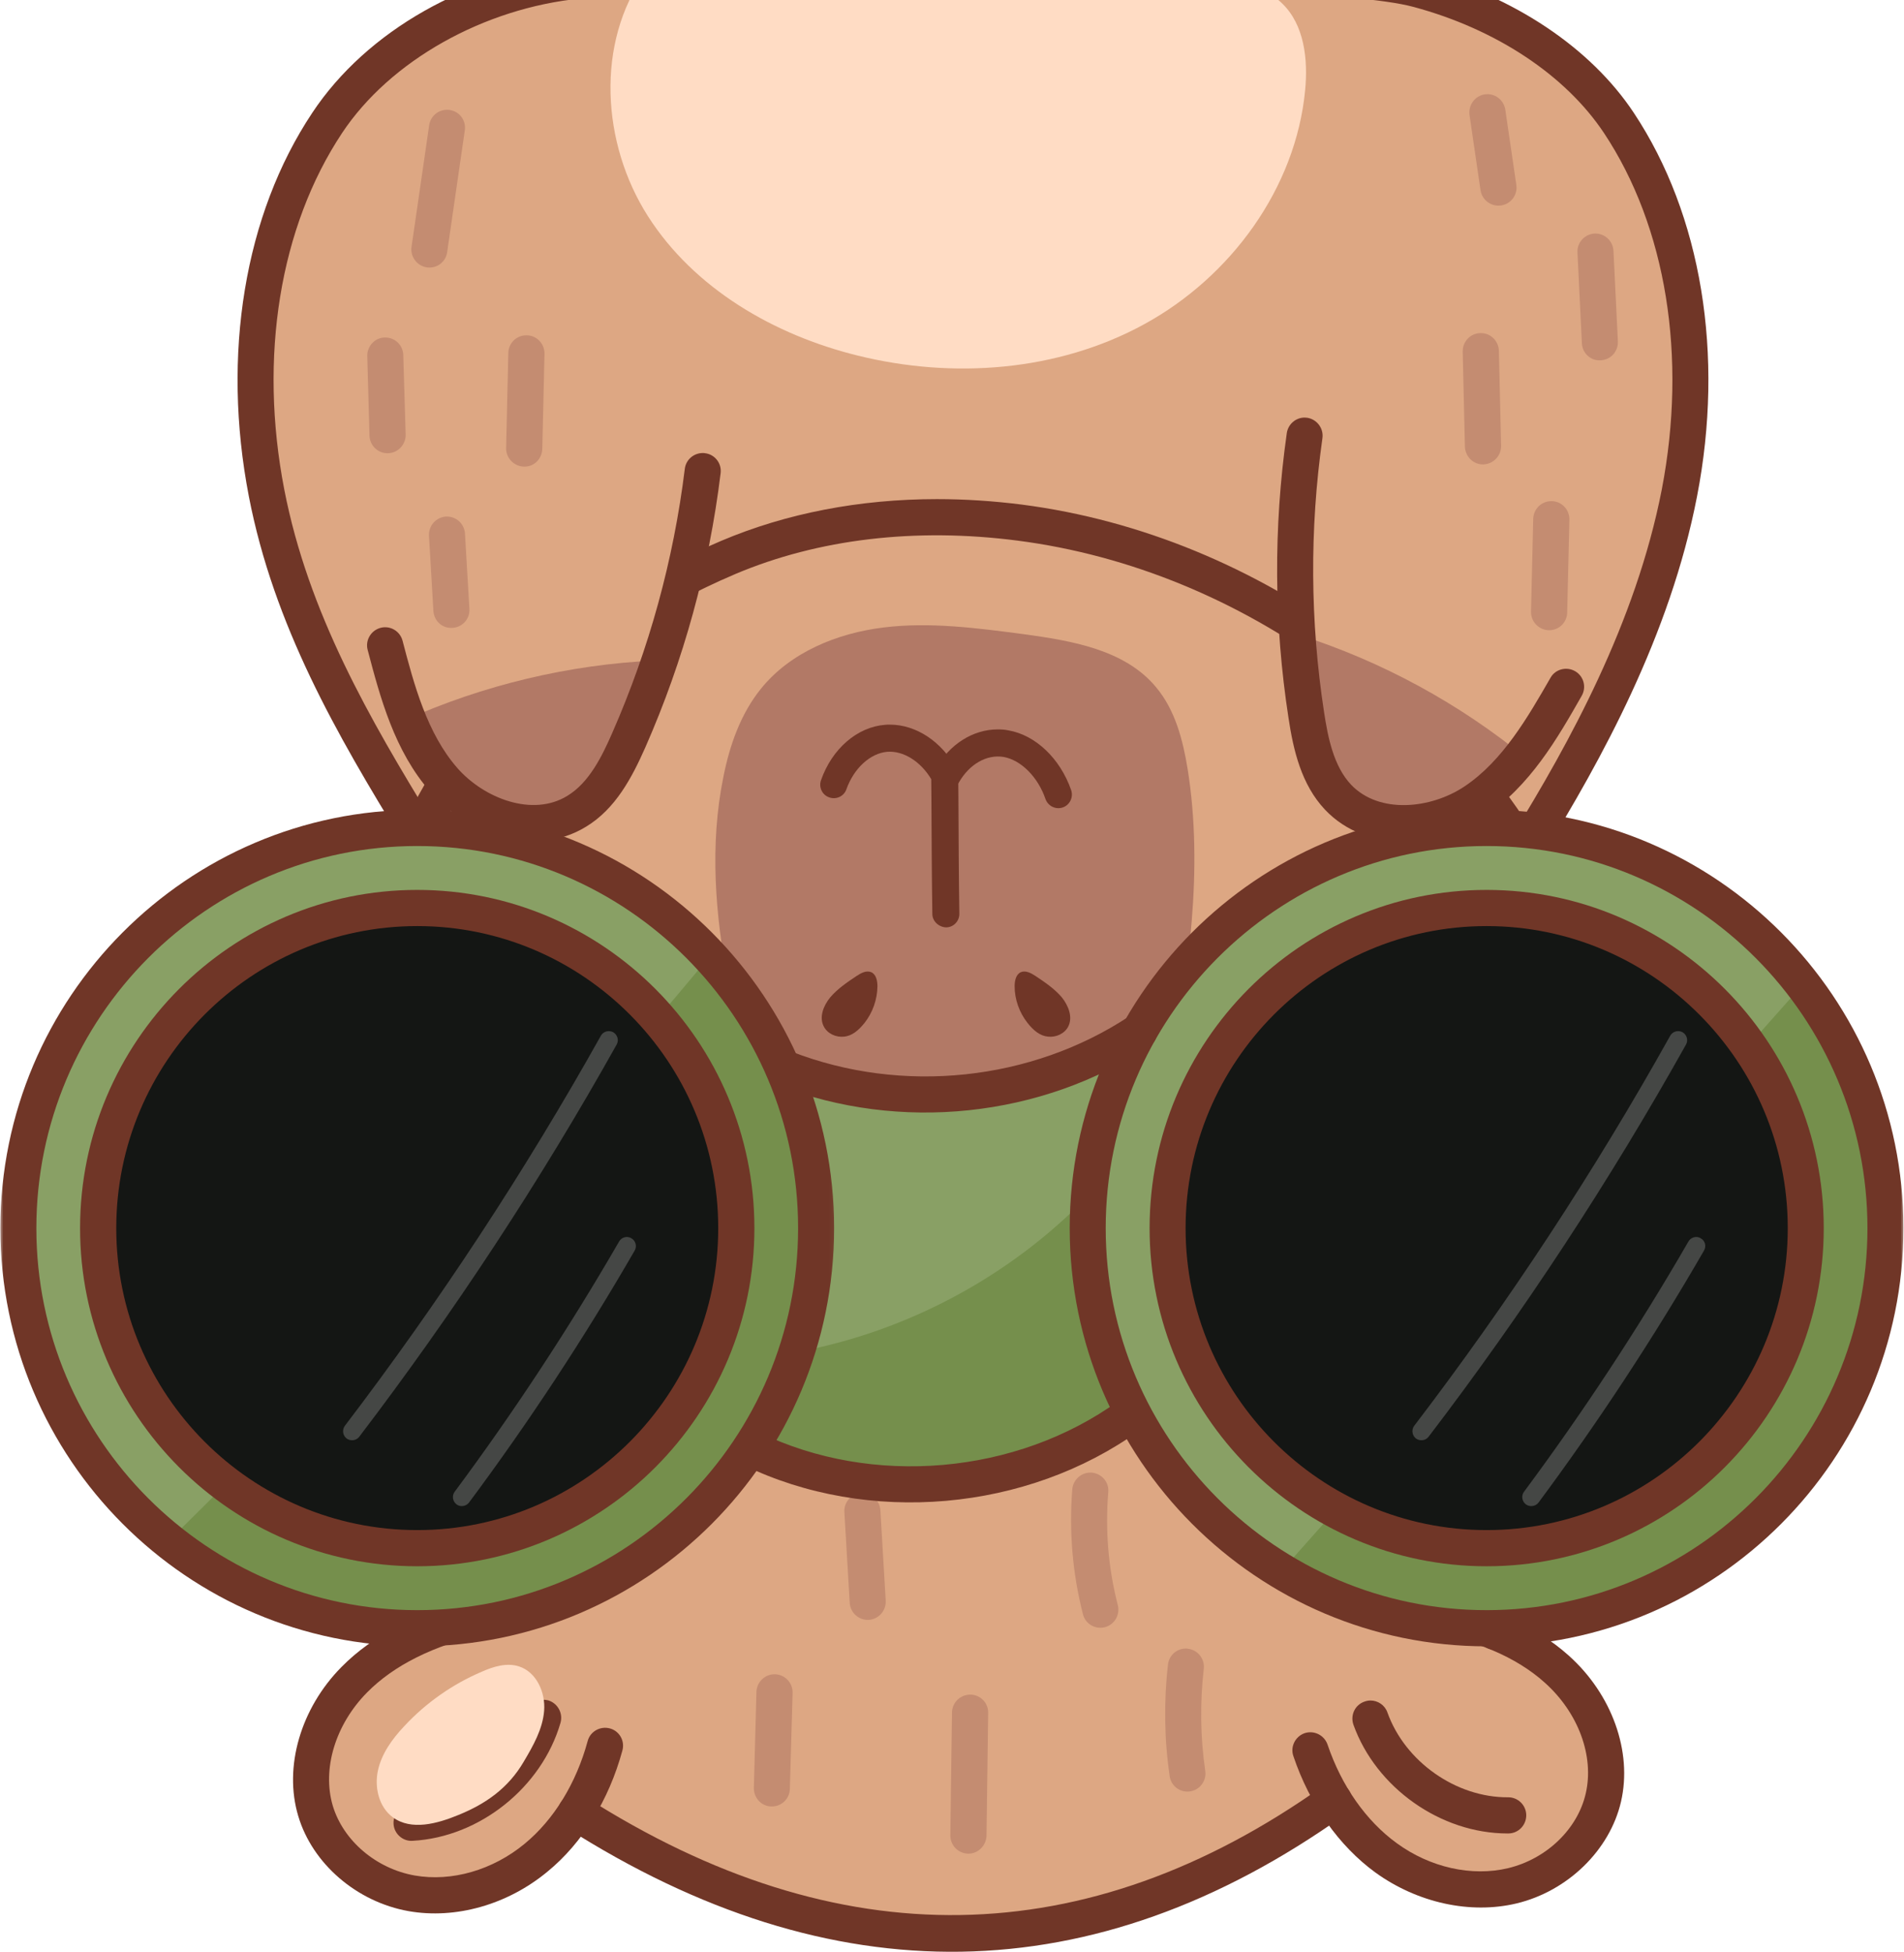 <svg width="279" height="286" viewBox="0 0 279 286" fill="none" xmlns="http://www.w3.org/2000/svg">
<path d="M194.449 264.517C198.082 270.734 207.796 276.331 214.981 276.761C222.139 277.192 228.167 274.985 232.338 269.119C236.509 263.253 233.306 252.946 230.4 246.38C228.517 242.182 222.381 242.882 219.044 239.088C228.49 223.723 237.02 201.872 238.285 184.031C238.312 163.364 233.414 142.698 223.296 124.13C233.199 107.5 241.056 89.659 246.6 71.549C249.856 57.233 248.08 41.922 242.348 28.386C238.204 18.537 231.773 9.334 222.516 4.033C217.564 1.207 212.021 -0.407 206.531 -1.968C203.248 -2.937 199.912 -3.879 196.494 -4.013C145.501 -6.112 127.929 -4.04 127.148 -4.309C125.614 -4.82 96.364 -2.318 94.399 -3.125C88.398 -5.655 81.537 -3.717 75.374 -1.618C70.369 0.104 65.391 1.961 60.924 4.813C51.667 10.68 45.316 20.475 42.033 30.916C35.844 46.066 35.144 63.234 39.019 79.137C42.921 95.068 51.263 109.707 61.327 122.543C46.258 158.198 46.419 202.652 61.65 238.012C54.304 241.86 44.159 251.655 44.832 259.943C45.505 268.231 52.474 274.824 60.332 277.434C68.216 280.044 79.168 271.541 84.389 265.567C89.206 271.352 102.822 277.353 110.007 279.668C138.477 288.817 169.423 284.834 194.449 264.517Z" fill="#DDA783"/>
<path d="M72.765 159.355C75.402 163.472 77.608 165.356 80.918 165.867C84.228 166.405 89.691 164.629 91.547 159.893C92.166 158.279 91.251 159.516 90.579 157.364C88.345 160.27 85.735 160.97 82.479 161.266C78.55 161.615 76.666 160.835 72.765 159.355Z" fill="#703627"/>
<path d="M89.205 162.772C92.165 160.512 93.241 156.233 91.896 152.601C90.793 149.56 87.644 147.515 84.55 147.515C81.24 147.515 78.064 149.748 76.853 152.923C75.616 156.099 76.396 160.055 78.764 162.53C81.105 165.006 85.195 165.84 89.205 162.772Z" fill="#703627"/>
<path d="M61.651 146.681C61.651 145.739 61.84 144.824 62.19 143.963C62.539 143.075 63.051 142.294 63.723 141.649C64.396 140.976 65.15 140.465 66.038 140.088C66.899 139.738 67.814 139.55 68.755 139.55C69.697 139.55 70.585 139.738 71.473 140.088C72.335 140.465 73.115 140.976 73.761 141.649C74.433 142.294 74.945 143.075 75.321 143.963C75.671 144.824 75.86 145.739 75.86 146.681C75.86 147.623 75.671 148.537 75.321 149.399C74.945 150.287 74.433 151.04 73.761 151.713C73.115 152.386 72.335 152.897 71.473 153.247C70.585 153.623 69.697 153.812 68.755 153.812C67.814 153.812 66.899 153.623 66.038 153.247C65.15 152.897 64.396 152.386 63.723 151.713C63.051 151.04 62.539 150.287 62.19 149.399C61.84 148.537 61.651 147.623 61.651 146.681Z" fill="#DD917A"/>
<path d="M94.589 -3.986C87.242 6.267 88.157 21.04 94.938 31.669C101.72 42.299 113.425 49.08 125.642 52.094C139.635 55.565 155.001 54.435 167.648 47.519C180.322 40.603 189.875 27.606 191.248 13.209C191.678 8.715 191.14 3.683 187.911 0.535C184.682 -2.64 179.73 -3.044 175.21 -3.259C147.385 -4.443 119.534 -4.228 94.589 -3.986Z" fill="#FFDCC4"/>
<path d="M207.931 156.879C205.294 160.997 203.087 162.88 199.777 163.392C196.468 163.93 191.005 162.154 189.148 157.418C188.529 155.776 189.444 157.041 190.117 154.888C192.35 157.794 194.961 158.494 198.217 158.79C202.145 159.113 204.029 158.333 207.931 156.879Z" fill="#703627"/>
<path d="M191.491 160.297C188.531 158.037 187.454 153.758 188.8 150.125C189.903 147.084 193.051 145.039 196.146 145.039C199.456 145.039 202.631 147.273 203.842 150.448C205.08 153.623 204.3 157.552 201.932 160.055C199.591 162.531 195.5 163.338 191.491 160.297Z" fill="#703627"/>
<path d="M204.836 144.205C204.836 143.263 205.025 142.348 205.375 141.46C205.751 140.599 206.263 139.818 206.935 139.146C207.581 138.5 208.362 137.989 209.223 137.612C210.111 137.262 210.999 137.074 211.941 137.074C212.882 137.074 213.797 137.262 214.658 137.612C215.546 137.989 216.3 138.5 216.973 139.146C217.645 139.818 218.157 140.599 218.506 141.46C218.856 142.348 219.045 143.263 219.045 144.205C219.045 145.146 218.856 146.061 218.506 146.923C218.157 147.784 217.645 148.564 216.973 149.237C216.3 149.909 215.546 150.421 214.658 150.771C213.797 151.147 212.882 151.309 211.941 151.309C210.999 151.309 210.111 151.147 209.223 150.771C208.362 150.421 207.581 149.909 206.935 149.237C206.263 148.564 205.751 147.784 205.375 146.923C205.025 146.061 204.836 145.146 204.836 144.205Z" fill="#DD917A"/>
<path d="M137.292 73.137C141.383 73.137 145.554 73.406 149.778 73.944C184.653 78.465 216.649 102.064 231.261 134.06C245.361 164.925 241.271 208.68 221.277 240.514C220.497 241.752 218.882 242.102 217.644 241.348C216.406 240.568 216.03 238.926 216.81 237.689C235.889 207.281 239.872 165.598 226.471 136.266C212.585 105.886 182.204 83.497 149.106 79.218C134.171 77.281 119.882 78.976 107.746 84.116C95.529 89.309 85.168 96.413 75.131 106.451C52.554 129.108 42.759 190.301 63.937 235.294C64.556 236.612 63.991 238.2 62.672 238.819C61.353 239.438 59.793 238.873 59.174 237.554C37.081 190.678 47.603 126.579 71.391 102.71C81.778 92.296 92.999 84.627 105.7 79.245C115.226 75.209 125.99 73.137 137.292 73.137Z" fill="#703627"/>
<path d="M195.444 261.154C196.278 261.154 197.113 261.557 197.624 262.284C198.458 263.468 198.189 265.136 196.978 265.97C160.327 292.046 121.954 292.665 82.962 267.8C81.724 267.02 81.374 265.378 82.155 264.141C82.935 262.903 84.577 262.526 85.815 263.333C122.815 286.933 159.197 286.368 193.937 261.665C194.395 261.315 194.933 261.154 195.444 261.154Z" fill="#703627"/>
<path d="M152.821 -7C177.066 -7 200.343 -6.327 208.524 -4.121C221.817 -0.515 233.092 6.993 239.416 16.546C249.319 31.481 252.709 51.959 248.673 72.733C244.717 93.184 234.572 111.456 226.176 125.099C225.423 126.337 223.781 126.741 222.544 125.96C221.306 125.18 220.929 123.565 221.682 122.3C229.836 109.061 239.685 91.328 243.506 71.737C247.247 52.309 244.179 33.257 235.03 19.479C229.379 11.002 219.234 4.275 207.151 1.019C189.956 -3.636 91.763 -0.865 85.116 -0.219C70.881 1.181 57.157 8.904 50.134 19.479C40.985 33.257 37.89 52.309 41.657 71.737C45.156 89.74 54.036 105.159 63.589 120.713C64.342 121.951 63.965 123.592 62.728 124.346C61.49 125.126 59.848 124.749 59.095 123.484C49.273 107.527 40.124 91.624 36.464 72.733C32.454 51.959 35.818 31.481 45.748 16.546C53.713 4.517 68.594 -3.905 84.605 -5.493C88.426 -5.87 121.417 -7 152.821 -7Z" fill="#703627"/>
<path d="M209.088 233.76C209.222 233.76 209.357 233.787 209.518 233.814C218.076 235.213 224.938 238.173 229.862 242.586C236.213 248.264 239.227 256.687 237.531 264.006C235.89 271.11 229.728 277.111 222.22 278.914C215.439 280.529 207.715 278.834 201.553 274.393C196.198 270.492 191.92 264.437 189.525 257.333C189.04 255.96 189.794 254.453 191.166 253.969C192.538 253.512 194.045 254.238 194.53 255.637C196.575 261.692 200.181 266.832 204.675 270.088C209.572 273.667 215.681 275.012 220.982 273.748C226.606 272.402 231.181 268.016 232.365 262.795C233.629 257.333 231.288 250.955 226.337 246.542C222.166 242.802 216.219 240.272 208.657 239.034C207.231 238.792 206.235 237.447 206.478 235.994C206.693 234.702 207.823 233.76 209.088 233.76Z" fill="#703627"/>
<path d="M200.827 249.179C201.903 249.179 202.926 249.852 203.303 250.928C205.886 258.167 213.394 263.414 220.982 263.361C221.009 263.361 221.009 263.361 221.009 263.361C222.462 263.361 223.646 264.545 223.646 265.998C223.646 267.451 222.489 268.662 221.009 268.662C220.982 268.662 220.955 268.662 220.902 268.662C211.106 268.662 201.634 261.961 198.324 252.731C197.84 251.332 198.54 249.825 199.939 249.341C200.235 249.233 200.531 249.179 200.827 249.179Z" fill="#703627"/>
<path d="M70.396 234.19C71.607 234.19 72.71 235.024 72.98 236.262C73.302 237.688 72.414 239.088 70.988 239.411C63.507 241.133 57.722 244.012 53.793 247.995C49.138 252.704 47.173 259.216 48.761 264.598C50.295 269.711 55.111 273.828 60.789 274.824C66.171 275.765 72.199 274.043 76.881 270.168C81.16 266.643 84.443 261.288 86.111 255.126C86.488 253.7 87.968 252.892 89.367 253.269C90.767 253.646 91.601 255.099 91.197 256.525C89.233 263.737 85.358 270.061 80.218 274.259C74.379 279.102 66.763 281.255 59.874 280.044C52.286 278.699 45.774 273.101 43.702 266.105C41.549 258.92 44.052 250.336 50.026 244.281C54.681 239.545 61.355 236.181 69.804 234.244C70.019 234.217 70.208 234.19 70.396 234.19Z" fill="#703627"/>
<path d="M79.599 249.071C79.841 249.071 80.083 249.098 80.325 249.152C81.724 249.583 82.532 251.036 82.128 252.462C79.383 261.907 70.288 269.2 60.466 269.738C59.039 269.846 57.748 268.715 57.667 267.262C57.586 265.782 58.717 264.544 60.17 264.464C67.812 264.033 74.916 258.355 77.069 250.982C77.392 249.798 78.441 249.071 79.599 249.071Z" fill="#703627"/>
<path d="M136.056 165.894C142.029 166.109 148.084 165.894 153.843 164.253C159.574 162.638 165.037 159.49 168.616 154.673C172.76 149.129 174.052 141.972 174.617 135.056C175.236 127.602 175.209 120.04 174.025 112.667C173.325 108.388 172.195 104.029 169.396 100.692C164.822 95.176 157.018 93.884 149.914 92.915C143.133 92.027 136.244 91.112 129.463 91.947C122.655 92.781 115.82 95.579 111.514 100.908C108.527 104.594 106.912 109.223 105.998 113.851C103.979 123.754 104.787 134.033 106.697 143.936C107.666 148.914 109.011 154.054 112.402 157.848C117.38 163.392 125.372 165.517 136.056 165.894Z" fill="#B27966"/>
<path d="M126.691 149.883C127.875 148.376 128.548 146.465 128.575 144.528C128.575 143.721 128.386 142.779 127.66 142.456C126.933 142.16 126.153 142.59 125.507 143.021C124.134 143.936 122.735 144.878 121.659 146.143C120.663 147.353 119.99 149.049 120.717 150.421C121.255 151.471 122.52 152.036 123.677 151.901C124.861 151.794 125.803 150.986 126.691 149.883Z" fill="#703627"/>
<path d="M150.56 149.883C149.376 148.376 148.677 146.465 148.677 144.528C148.677 143.721 148.865 142.779 149.592 142.456C150.291 142.16 151.099 142.59 151.744 143.021C153.117 143.936 154.516 144.878 155.593 146.143C156.561 147.353 157.234 149.049 156.534 150.421C155.996 151.471 154.731 152.036 153.574 151.901C152.39 151.794 151.422 150.986 150.56 149.883Z" fill="#703627"/>
<path d="M130.404 106.182C134.225 106.182 138.019 108.657 140.172 112.694C140.333 112.99 140.414 113.286 140.414 113.636L140.441 117.026C140.468 122.892 140.495 128.705 140.576 133.872C140.603 134.975 139.715 135.89 138.638 135.89C137.616 135.863 136.62 135.029 136.62 133.925C136.539 128.759 136.512 122.919 136.485 117.053L136.459 114.174C134.898 111.564 132.368 109.976 130 110.164C127.525 110.38 125.13 112.559 124.026 115.654C123.676 116.676 122.546 117.215 121.497 116.838C120.474 116.488 119.936 115.331 120.313 114.308C121.927 109.707 125.614 106.531 129.677 106.209C129.92 106.182 130.162 106.182 130.404 106.182Z" fill="#703627"/>
<path d="M146.201 106.881C146.712 106.881 147.223 106.908 147.734 107.016C151.717 107.688 155.35 111.133 156.964 115.788C157.314 116.838 156.749 117.968 155.727 118.318C154.704 118.667 153.574 118.129 153.197 117.08C152.094 113.851 149.618 111.375 147.062 110.917C144.586 110.514 142.057 111.967 140.523 114.631C140.011 115.573 138.8 115.923 137.832 115.384C136.89 114.846 136.54 113.635 137.078 112.667C139.15 109.034 142.595 106.881 146.201 106.881Z" fill="#703627"/>
<path d="M76.747 258.14C78.119 255.826 79.519 253.377 79.734 250.686C79.949 247.995 78.604 244.981 76.02 244.174C74.244 243.609 72.307 244.201 70.612 244.954C66.306 246.784 62.404 249.529 59.229 252.947C57.48 254.803 55.919 256.956 55.381 259.432C54.843 261.907 55.515 264.787 57.56 266.294C60.278 268.285 64.073 267.235 67.194 265.944C71.177 264.329 74.487 262.015 76.747 258.14Z" fill="#FFDCC4"/>
<path d="M227.332 73.433C227.332 73.433 227.359 73.433 227.386 73.433C228.839 73.46 229.996 74.671 229.969 76.151L229.646 89.74C229.619 91.22 228.435 92.377 226.929 92.35C225.475 92.297 224.318 91.086 224.345 89.632L224.668 76.016C224.722 74.563 225.879 73.433 227.332 73.433Z" fill="#C48C71"/>
<path d="M216.999 48.811C218.426 48.811 219.583 49.941 219.637 51.394L219.96 65.333C219.986 66.786 218.829 67.997 217.376 68.051C217.349 68.051 217.322 68.051 217.295 68.051C215.869 68.051 214.712 66.894 214.658 65.441L214.335 51.529C214.309 50.048 215.466 48.838 216.919 48.811C216.946 48.811 216.973 48.811 216.999 48.811Z" fill="#C48C71"/>
<path d="M233.79 34.225C235.189 34.225 236.347 35.328 236.427 36.755L237.073 50.021C237.127 51.501 236.024 52.739 234.544 52.793C233.09 52.901 231.853 51.743 231.799 50.29L231.153 36.997C231.072 35.544 232.202 34.306 233.656 34.225C233.683 34.225 233.736 34.225 233.79 34.225Z" fill="#C48C71"/>
<path d="M217.969 13.801C219.26 13.801 220.39 14.77 220.579 16.088L222.193 27.094C222.409 28.547 221.413 29.893 219.96 30.108C218.507 30.323 217.161 29.301 216.946 27.875L215.331 16.842C215.143 15.389 216.139 14.043 217.565 13.828C217.7 13.828 217.834 13.801 217.969 13.801Z" fill="#C48C71"/>
<path d="M77.123 49.133C77.15 49.133 77.176 49.133 77.203 49.133C78.656 49.16 79.814 50.371 79.787 51.851L79.464 65.763C79.41 67.244 78.28 68.428 76.746 68.374C75.293 68.32 74.136 67.109 74.163 65.656L74.486 51.717C74.512 50.264 75.696 49.133 77.123 49.133Z" fill="#C48C71"/>
<path d="M65.499 75.693C66.898 75.693 68.055 76.797 68.136 78.196L68.782 89.202C68.889 90.682 67.759 91.92 66.306 92.001C64.772 92.108 63.615 90.978 63.507 89.525L62.862 78.519C62.781 77.039 63.884 75.801 65.337 75.693C65.391 75.693 65.445 75.693 65.499 75.693Z" fill="#C48C71"/>
<path d="M56.456 49.456C57.882 49.456 59.066 50.587 59.093 52.04L59.443 63.692C59.47 65.145 58.313 66.383 56.86 66.41C55.407 66.463 54.196 65.306 54.142 63.853L53.819 52.174C53.792 50.721 54.922 49.483 56.375 49.456C56.402 49.456 56.429 49.456 56.456 49.456Z" fill="#C48C71"/>
<path d="M65.499 16.088C65.633 16.088 65.768 16.088 65.875 16.115C67.328 16.304 68.324 17.649 68.109 19.102L65.525 36.943C65.337 38.37 64.019 39.392 62.538 39.177C61.112 38.962 60.09 37.616 60.305 36.163L62.888 18.349C63.077 17.03 64.207 16.088 65.499 16.088Z" fill="#C48C71"/>
<path d="M142.163 248.318H142.19C143.643 248.318 144.827 249.529 144.8 250.982L144.558 268.957C144.531 270.411 143.347 271.621 141.921 271.621C141.894 271.621 141.894 271.621 141.867 271.621C140.414 271.595 139.257 270.411 139.257 268.957V268.904L139.499 250.928C139.526 249.475 140.71 248.318 142.163 248.318Z" fill="#C48C71"/>
<path d="M113.506 245.331C113.533 245.331 113.533 245.331 113.56 245.331C115.04 245.385 116.17 246.596 116.143 248.049L115.74 262.122C115.713 263.575 114.529 264.706 113.102 264.706C113.076 264.706 113.049 264.706 113.022 264.706C111.569 264.679 110.438 263.441 110.465 261.988L110.842 247.914C110.896 246.461 112.08 245.331 113.506 245.331Z" fill="#C48C71"/>
<path d="M173.757 241.564C173.864 241.564 173.972 241.564 174.053 241.591C175.506 241.752 176.555 243.071 176.394 244.524C175.829 249.502 175.883 254.534 176.609 259.485C176.824 260.939 175.829 262.284 174.376 262.499C172.923 262.715 171.577 261.692 171.389 260.239C170.608 254.857 170.528 249.341 171.146 243.932C171.281 242.559 172.438 241.564 173.757 241.564Z" fill="#C48C71"/>
<path d="M159.763 215.784C159.843 215.784 159.924 215.784 159.978 215.784C161.431 215.919 162.534 217.183 162.4 218.636C161.942 224.234 162.4 229.804 163.799 235.213C164.149 236.639 163.315 238.065 161.889 238.442C160.489 238.792 159.036 237.958 158.686 236.531C157.152 230.531 156.641 224.368 157.126 218.206C157.26 216.834 158.417 215.784 159.763 215.784Z" fill="#C48C71"/>
<path d="M126.368 218.771C127.741 218.771 128.898 219.874 129.005 221.274L129.786 234.54C129.867 236.02 128.763 237.258 127.31 237.366C125.857 237.446 124.592 236.316 124.512 234.863L123.731 221.597C123.624 220.116 124.754 218.879 126.207 218.771C126.261 218.771 126.315 218.771 126.368 218.771Z" fill="#C48C71"/>
<path d="M139.58 199.746C140.979 199.746 142.136 200.85 142.217 202.249L143.024 214.923C143.105 216.376 142.002 217.641 140.549 217.722C139.068 217.829 137.831 216.726 137.75 215.246L136.943 202.572C136.862 201.119 137.965 199.854 139.418 199.773C139.472 199.746 139.526 199.746 139.58 199.746Z" fill="#C48C71"/>
<mask id="mask0_594_15320" style="mask-type:luminance" maskUnits="userSpaceOnUse" x="157" y="119" width="122" height="125">
<path d="M157.315 119.179H279V243.178H157.315V119.179Z" fill="white"/>
</mask>
<g mask="url(#mask0_594_15320)">
<path d="M159.388 179.967C159.388 176.119 159.764 172.298 160.518 168.531C161.271 164.737 162.375 161.077 163.855 157.525C165.308 153.973 167.111 150.582 169.237 147.38C171.389 144.178 173.811 141.218 176.502 138.5C179.22 135.782 182.18 133.333 185.382 131.207C188.558 129.055 191.921 127.252 195.473 125.799C199.025 124.319 202.685 123.188 206.453 122.462C210.193 121.708 214.014 121.332 217.835 121.332C221.683 121.332 225.478 121.708 229.245 122.462C233.012 123.188 236.672 124.319 240.224 125.799C243.749 127.252 247.113 129.055 250.315 131.207C253.517 133.333 256.451 135.782 259.168 138.5C261.886 141.218 264.308 144.178 266.434 147.38C268.587 150.582 270.363 153.973 271.843 157.525C273.323 161.077 274.426 164.737 275.18 168.531C275.906 172.298 276.283 176.119 276.283 179.967C276.283 183.816 275.906 187.637 275.18 191.404C274.426 195.171 273.323 198.831 271.843 202.41C270.363 205.962 268.587 209.326 266.434 212.528C264.308 215.73 261.886 218.69 259.168 221.435C256.451 224.153 253.517 226.575 250.315 228.728C247.113 230.853 243.749 232.656 240.224 234.136C236.672 235.616 233.012 236.72 229.245 237.473C225.478 238.227 221.683 238.603 217.835 238.603C214.014 238.603 210.193 238.227 206.453 237.473C202.685 236.72 199.025 235.616 195.473 234.136C191.921 232.656 188.558 230.853 185.382 228.728C182.18 226.575 179.22 224.153 176.502 221.435C173.811 218.69 171.389 215.73 169.237 212.528C167.111 209.326 165.308 205.962 163.855 202.41C162.375 198.831 161.271 195.171 160.518 191.404C159.764 187.637 159.388 183.816 159.388 179.967Z" fill="#89A065"/>
</g>
<mask id="mask1_594_15320" style="mask-type:luminance" maskUnits="userSpaceOnUse" x="0" y="119" width="123" height="125">
<path d="M0 119.179H122.869V243.178H0V119.179Z" fill="white"/>
</mask>
<g mask="url(#mask1_594_15320)">
<path d="M2.69 179.967C2.69 176.119 3.067 172.298 3.821 168.531C4.574 164.737 5.677 161.077 7.131 157.525C8.611 153.973 10.414 150.582 12.539 147.38C14.665 144.178 17.087 141.218 19.805 138.5C22.523 135.782 25.483 133.333 28.658 131.207C31.86 129.055 35.224 127.252 38.776 125.799C42.328 124.319 45.961 123.188 49.728 122.462C53.496 121.708 57.29 121.332 61.138 121.332C64.986 121.332 68.78 121.708 72.548 122.462C76.315 123.188 79.948 124.319 83.5 125.799C87.052 127.252 90.416 129.055 93.618 131.207C96.793 133.333 99.753 135.782 102.471 138.5C105.189 141.218 107.611 144.178 109.737 147.38C111.863 150.582 113.665 153.973 115.146 157.525C116.599 161.077 117.702 164.737 118.455 168.531C119.209 172.298 119.586 176.119 119.586 179.967C119.586 183.816 119.209 187.637 118.455 191.404C117.702 195.171 116.599 198.831 115.146 202.41C113.665 205.962 111.863 209.326 109.737 212.528C107.611 215.73 105.189 218.69 102.471 221.435C99.753 224.153 96.793 226.575 93.618 228.728C90.416 230.853 87.052 232.656 83.5 234.136C79.948 235.616 76.315 236.72 72.548 237.473C68.78 238.227 64.986 238.603 61.138 238.603C57.29 238.603 53.496 238.227 49.728 237.473C45.961 236.72 42.328 235.616 38.776 234.136C35.224 232.656 31.86 230.853 28.658 228.728C25.483 226.575 22.523 224.153 19.805 221.435C17.087 218.69 14.665 215.73 12.539 212.528C10.414 209.326 8.611 205.962 7.131 202.41C5.677 198.831 4.574 195.171 3.821 191.404C3.067 187.637 2.69 183.816 2.69 179.967Z" fill="#89A065"/>
</g>
<mask id="mask2_594_15320" style="mask-type:luminance" maskUnits="userSpaceOnUse" x="184" y="139" width="95" height="105">
<path d="M184.869 139.845H278.998V243.178H184.869V139.845Z" fill="white"/>
</mask>
<g mask="url(#mask2_594_15320)">
<path d="M264.413 143.99C239.226 172.326 214.038 200.661 188.851 228.997C196.144 231.903 203.49 234.836 211.159 236.451C218.855 238.092 226.955 238.389 234.463 236.02C240.894 234.002 246.599 230.154 251.873 225.929C259.65 219.74 266.862 212.528 271.302 203.621C275.904 194.418 277.276 183.762 276.065 173.51C274.854 163.284 271.141 153.435 264.413 143.99Z" fill="#758F4C"/>
</g>
<path d="M171.092 179.967C171.092 176.873 171.388 173.832 171.98 170.818C172.572 167.777 173.46 164.844 174.644 162.019C175.828 159.166 177.254 156.448 178.976 153.892C180.672 151.336 182.609 148.968 184.789 146.788C186.942 144.608 189.31 142.671 191.866 140.949C194.422 139.253 197.113 137.8 199.939 136.616C202.791 135.432 205.697 134.544 208.711 133.952C211.725 133.36 214.766 133.037 217.834 133.037C220.901 133.037 223.942 133.36 226.956 133.952C229.97 134.544 232.903 135.432 235.729 136.616C238.581 137.8 241.272 139.253 243.828 140.949C246.385 142.671 248.726 144.608 250.906 146.788C253.085 148.968 255.023 151.336 256.718 153.892C258.413 156.448 259.866 159.166 261.05 162.019C262.208 164.844 263.096 167.777 263.715 170.818C264.307 173.832 264.603 176.873 264.603 179.967C264.603 183.035 264.307 186.103 263.715 189.117C263.096 192.131 262.208 195.064 261.05 197.916C259.866 200.768 258.413 203.459 256.718 206.016C255.023 208.572 253.085 210.94 250.906 213.12C248.726 215.3 246.385 217.264 243.828 218.959C241.272 220.682 238.581 222.108 235.729 223.292C232.903 224.476 229.97 225.364 226.956 225.956C223.942 226.575 220.901 226.871 217.834 226.871C214.766 226.871 211.725 226.575 208.711 225.956C205.697 225.364 202.791 224.476 199.939 223.292C197.113 222.108 194.422 220.682 191.866 218.959C189.31 217.264 186.942 215.3 184.789 213.12C182.609 210.94 180.672 208.572 178.976 206.016C177.254 203.459 175.828 200.768 174.644 197.916C173.46 195.064 172.572 192.131 171.98 189.117C171.388 186.103 171.092 183.035 171.092 179.967Z" fill="#141614"/>
<path d="M25.162 225.364C52.771 198.105 79.358 169.769 103.819 140.357C111.004 150.34 118.404 160.997 119.534 173.24C120.234 180.775 118.484 188.337 116.251 195.575C113.991 202.922 111.138 210.241 106.268 216.161C102.043 221.301 96.499 225.149 90.822 228.567C79.25 235.536 65.796 241.026 52.556 238.442C43.03 236.586 34.823 230.746 25.162 225.364Z" fill="#758F4C"/>
<path d="M164.444 153.65C157.421 170.549 158.148 190.516 166.705 207.362C149.402 216.699 128.251 218.61 109.549 212.528C119.694 196.517 122.519 176.012 117.11 157.794C121.174 161.104 126.583 162.342 131.803 162.261C137.024 162.18 142.163 160.889 147.222 159.624C151.824 158.467 156.425 157.283 164.444 153.65Z" fill="#89A065"/>
<path d="M14.37 179.967C14.37 176.873 14.693 173.832 15.285 170.818C15.877 167.777 16.765 164.844 17.949 162.019C19.106 159.166 20.559 156.448 22.255 153.892C23.977 151.336 25.914 148.968 28.067 146.788C30.247 144.608 32.615 142.671 35.171 140.949C37.728 139.253 40.419 137.8 43.244 136.616C46.07 135.432 49.003 134.544 52.017 133.952C55.031 133.36 58.071 133.037 61.139 133.037C64.207 133.037 67.247 133.36 70.261 133.952C73.275 134.544 76.208 135.432 79.034 136.616C81.859 137.8 84.577 139.253 87.107 140.949C89.663 142.671 92.031 144.608 94.211 146.788C96.364 148.968 98.301 151.336 100.023 153.892C101.719 156.448 103.172 159.166 104.329 162.019C105.513 164.844 106.401 167.777 106.993 170.818C107.612 173.832 107.908 176.873 107.908 179.967C107.908 183.035 107.612 186.103 106.993 189.117C106.401 192.131 105.513 195.064 104.329 197.916C103.172 200.768 101.719 203.459 100.023 206.016C98.301 208.572 96.364 210.94 94.211 213.12C92.031 215.3 89.663 217.264 87.107 218.959C84.577 220.682 81.859 222.108 79.034 223.292C76.208 224.476 73.275 225.364 70.261 225.956C67.247 226.575 64.207 226.871 61.139 226.871C58.071 226.871 55.031 226.575 52.017 225.956C49.003 225.364 46.07 224.476 43.244 223.292C40.419 222.108 37.728 220.682 35.171 218.959C32.615 217.264 30.247 215.3 28.067 213.12C25.914 210.94 23.977 208.572 22.255 206.016C20.559 203.459 19.106 200.768 17.949 197.916C16.765 195.064 15.877 192.131 15.285 189.117C14.693 186.103 14.37 183.035 14.37 179.967Z" fill="#141614"/>
<path d="M117.246 198.024C133.042 195.01 147.87 187.072 159.145 175.528C158.795 186.48 162.078 197.513 168.375 206.474C152.014 218.233 129.221 220.359 110.977 211.802C113.398 206.743 115.847 201.684 117.246 198.024Z" fill="#758F4C"/>
<mask id="mask3_594_15320" style="mask-type:luminance" maskUnits="userSpaceOnUse" x="150" y="112" width="129" height="132">
<path d="M150.425 112.29H278.999V243.178H150.425V112.29Z" fill="white"/>
</mask>
<g mask="url(#mask3_594_15320)">
<path d="M217.833 118.667C251.524 118.667 278.918 146.169 278.918 179.967C278.918 213.766 251.524 241.241 217.833 241.241C184.169 241.241 156.749 213.766 156.749 179.967C156.749 146.169 184.169 118.667 217.833 118.667ZM217.833 235.939C248.618 235.939 273.644 210.833 273.644 179.967C273.644 149.102 248.618 123.969 217.833 123.969C187.076 123.969 162.023 149.102 162.023 179.967C162.023 210.833 187.076 235.939 217.833 235.939Z" fill="#703627"/>
</g>
<path d="M217.834 130.4C245.094 130.4 267.24 152.627 267.24 179.968C267.24 207.281 245.094 229.508 217.834 229.508C190.602 229.508 168.455 207.281 168.455 179.968C168.455 152.627 190.602 130.4 217.834 130.4ZM217.834 224.207C242.16 224.207 261.966 204.375 261.966 179.968C261.966 155.561 242.16 135.701 217.834 135.701C193.508 135.701 173.729 155.561 173.729 179.968C173.729 204.375 193.508 224.207 217.834 224.207Z" fill="#703627"/>
<path d="M248.564 181.259C248.779 181.259 249.022 181.313 249.21 181.448C249.856 181.798 250.071 182.605 249.694 183.251C242.348 195.979 234.194 208.384 225.449 220.171C225.018 220.736 224.184 220.87 223.592 220.44C223 219.982 222.892 219.148 223.323 218.583C232.015 206.877 240.114 194.553 247.407 181.932C247.649 181.502 248.107 181.259 248.564 181.259Z" fill="#454745"/>
<path d="M245.901 151.094C246.116 151.094 246.359 151.148 246.547 151.255C247.193 151.632 247.408 152.439 247.058 153.058C235.891 173.025 223.216 192.346 209.331 210.537C208.9 211.102 208.066 211.21 207.474 210.779C206.909 210.322 206.801 209.488 207.232 208.923C221.037 190.839 233.657 171.626 244.744 151.767C244.986 151.336 245.444 151.094 245.901 151.094Z" fill="#454745"/>
<mask id="mask4_594_15320" style="mask-type:luminance" maskUnits="userSpaceOnUse" x="0" y="112" width="123" height="132">
<path d="M0 112.29H122.869V243.178H0V112.29Z" fill="white"/>
</mask>
<g mask="url(#mask4_594_15320)">
<path d="M61.139 118.667C94.83 118.667 122.224 146.169 122.224 179.967C122.224 213.766 94.83 241.241 61.139 241.241C27.448 241.241 0.054 213.766 0.054 179.967C0.054 146.169 27.448 118.667 61.139 118.667ZM61.139 235.939C91.924 235.939 116.949 210.833 116.949 179.967C116.949 149.102 91.924 123.969 61.139 123.969C30.381 123.969 5.328 149.102 5.328 179.967C5.328 210.833 30.381 235.939 61.139 235.939Z" fill="#703627"/>
</g>
<path d="M61.139 130.4C88.372 130.4 110.545 152.627 110.545 179.968C110.545 207.281 88.372 229.508 61.139 229.508C33.907 229.508 11.733 207.281 11.733 179.968C11.733 152.627 33.907 130.4 61.139 130.4ZM61.139 224.207C85.466 224.207 105.244 204.375 105.244 179.968C105.244 155.561 85.466 135.701 61.139 135.701C36.813 135.701 17.035 155.561 17.035 179.968C17.035 204.375 36.813 224.207 61.139 224.207Z" fill="#703627"/>
<path d="M91.843 181.259C92.085 181.259 92.3 181.313 92.516 181.448C93.135 181.798 93.377 182.605 93 183.251C85.654 195.979 77.5 208.384 68.728 220.171C68.297 220.736 67.463 220.87 66.898 220.44C66.306 219.982 66.198 219.148 66.629 218.583C75.32 206.877 83.42 194.553 90.713 181.932C90.955 181.502 91.412 181.259 91.843 181.259Z" fill="#454745"/>
<path d="M89.206 151.094C89.421 151.094 89.637 151.148 89.852 151.255C90.498 151.632 90.713 152.439 90.363 153.058C79.196 173.025 66.495 192.346 52.636 210.537C52.206 211.102 51.371 211.21 50.779 210.779C50.214 210.322 50.107 209.488 50.537 208.923C64.315 190.839 76.936 171.626 88.049 151.767C88.291 151.336 88.749 151.094 89.206 151.094Z" fill="#454745"/>
<path d="M165.388 204.832C166.222 204.832 167.03 205.209 167.541 205.935C168.402 207.119 168.133 208.761 166.949 209.622C150.48 221.489 127.176 223.534 108.959 214.681C107.64 214.035 107.102 212.448 107.721 211.129C108.367 209.81 109.927 209.245 111.246 209.891C127.795 217.937 148.946 216.08 163.854 205.317C164.312 204.994 164.85 204.832 165.388 204.832Z" fill="#703627"/>
<path d="M166.976 148.43C167.81 148.43 168.671 148.86 169.182 149.614C169.989 150.852 169.64 152.493 168.429 153.3C152.633 163.768 131.805 165.948 114.044 159.032C112.672 158.494 111.999 156.96 112.537 155.588C113.076 154.215 114.61 153.543 115.955 154.081C132.155 160.405 151.153 158.413 165.522 148.887C165.953 148.564 166.464 148.43 166.976 148.43Z" fill="#703627"/>
<path d="M55.811 86.942C56.026 96.925 59.767 106.774 66.171 114.389C68.243 116.865 70.719 119.179 73.787 120.094C77.85 121.305 82.371 119.825 85.654 117.134C88.964 114.443 91.224 110.73 93.188 106.935C99.27 95.095 102.876 81.963 103.656 68.643C103.71 67.486 103.737 66.248 103.091 65.279C102.392 64.257 101.046 63.799 99.808 63.88C98.57 63.934 97.413 64.418 96.256 64.876C92.273 66.544 80.353 89.148 76.8 91.624C60.628 102.953 69.454 95.337 55.811 86.942Z" fill="#DDA783"/>
<path d="M59.255 105.563C70.799 100.369 83.447 97.355 96.094 96.79C95.098 101.607 94.076 106.531 91.519 110.918C88.963 115.277 84.604 119.125 79.302 119.986C74.809 120.713 70.234 119.206 66.763 116.676C63.264 114.147 60.762 110.702 59.255 105.563Z" fill="#B27966"/>
<path d="M102.984 66.382C103.091 66.382 103.199 66.382 103.307 66.409C104.733 66.571 105.782 67.889 105.594 69.343C103.899 83.228 100.185 96.736 94.561 109.518C92.57 114.012 90.175 118.533 85.869 121.143C78.119 125.879 68.351 122.058 63.077 116.058C57.776 110.03 55.704 102.172 53.874 95.23C53.497 93.83 54.358 92.377 55.758 92C57.157 91.624 58.61 92.458 58.987 93.884C60.655 100.262 62.566 107.473 67.033 112.559C70.934 116.999 78.039 119.744 83.124 116.623C86.327 114.685 88.21 110.837 89.717 107.393C95.126 95.068 98.705 82.044 100.347 68.697C100.508 67.351 101.665 66.382 102.984 66.382Z" fill="#703627"/>
<path d="M190.925 62.05C191.759 70.177 190.387 78.357 189.714 86.484C189.041 94.638 189.095 103.141 192.567 110.541C194.369 114.443 197.303 118.049 201.393 119.341C204.326 120.282 207.555 119.906 210.515 119.045C216.516 117.296 221.925 113.609 225.746 108.658C230.105 103.007 221.521 100.235 219.046 93.561C217.296 88.771 224.212 80.133 220.23 76.904C211.618 69.935 201.931 64.257 190.925 62.05Z" fill="#DDA783"/>
<path d="M223.7 111.16C213.905 103.114 202.468 96.898 190.413 93.05C190.117 97.974 189.821 103.006 191.139 107.904C192.485 112.775 195.714 117.645 200.584 119.852C204.755 121.736 209.572 121.466 213.582 119.933C217.591 118.399 220.901 115.735 223.7 111.16Z" fill="#B27966"/>
<path d="M191.167 61.188C191.275 61.188 191.409 61.215 191.544 61.215C192.97 61.431 193.992 62.776 193.777 64.229C191.894 77.549 191.974 91.031 194.019 104.351C194.584 108.065 195.419 112.263 197.975 114.981C202.092 119.313 209.654 118.533 214.578 115.25C220.202 111.509 223.916 105.024 227.199 99.319C227.899 98.055 229.54 97.624 230.805 98.351C232.07 99.077 232.5 100.692 231.774 101.956C228.221 108.199 224.185 115.223 217.485 119.663C210.838 124.076 200.397 125.233 194.154 118.64C190.71 114.981 189.525 110.002 188.799 105.132C186.673 91.327 186.592 77.307 188.557 63.476C188.745 62.157 189.875 61.188 191.167 61.188Z" fill="#703627"/>
</svg>
